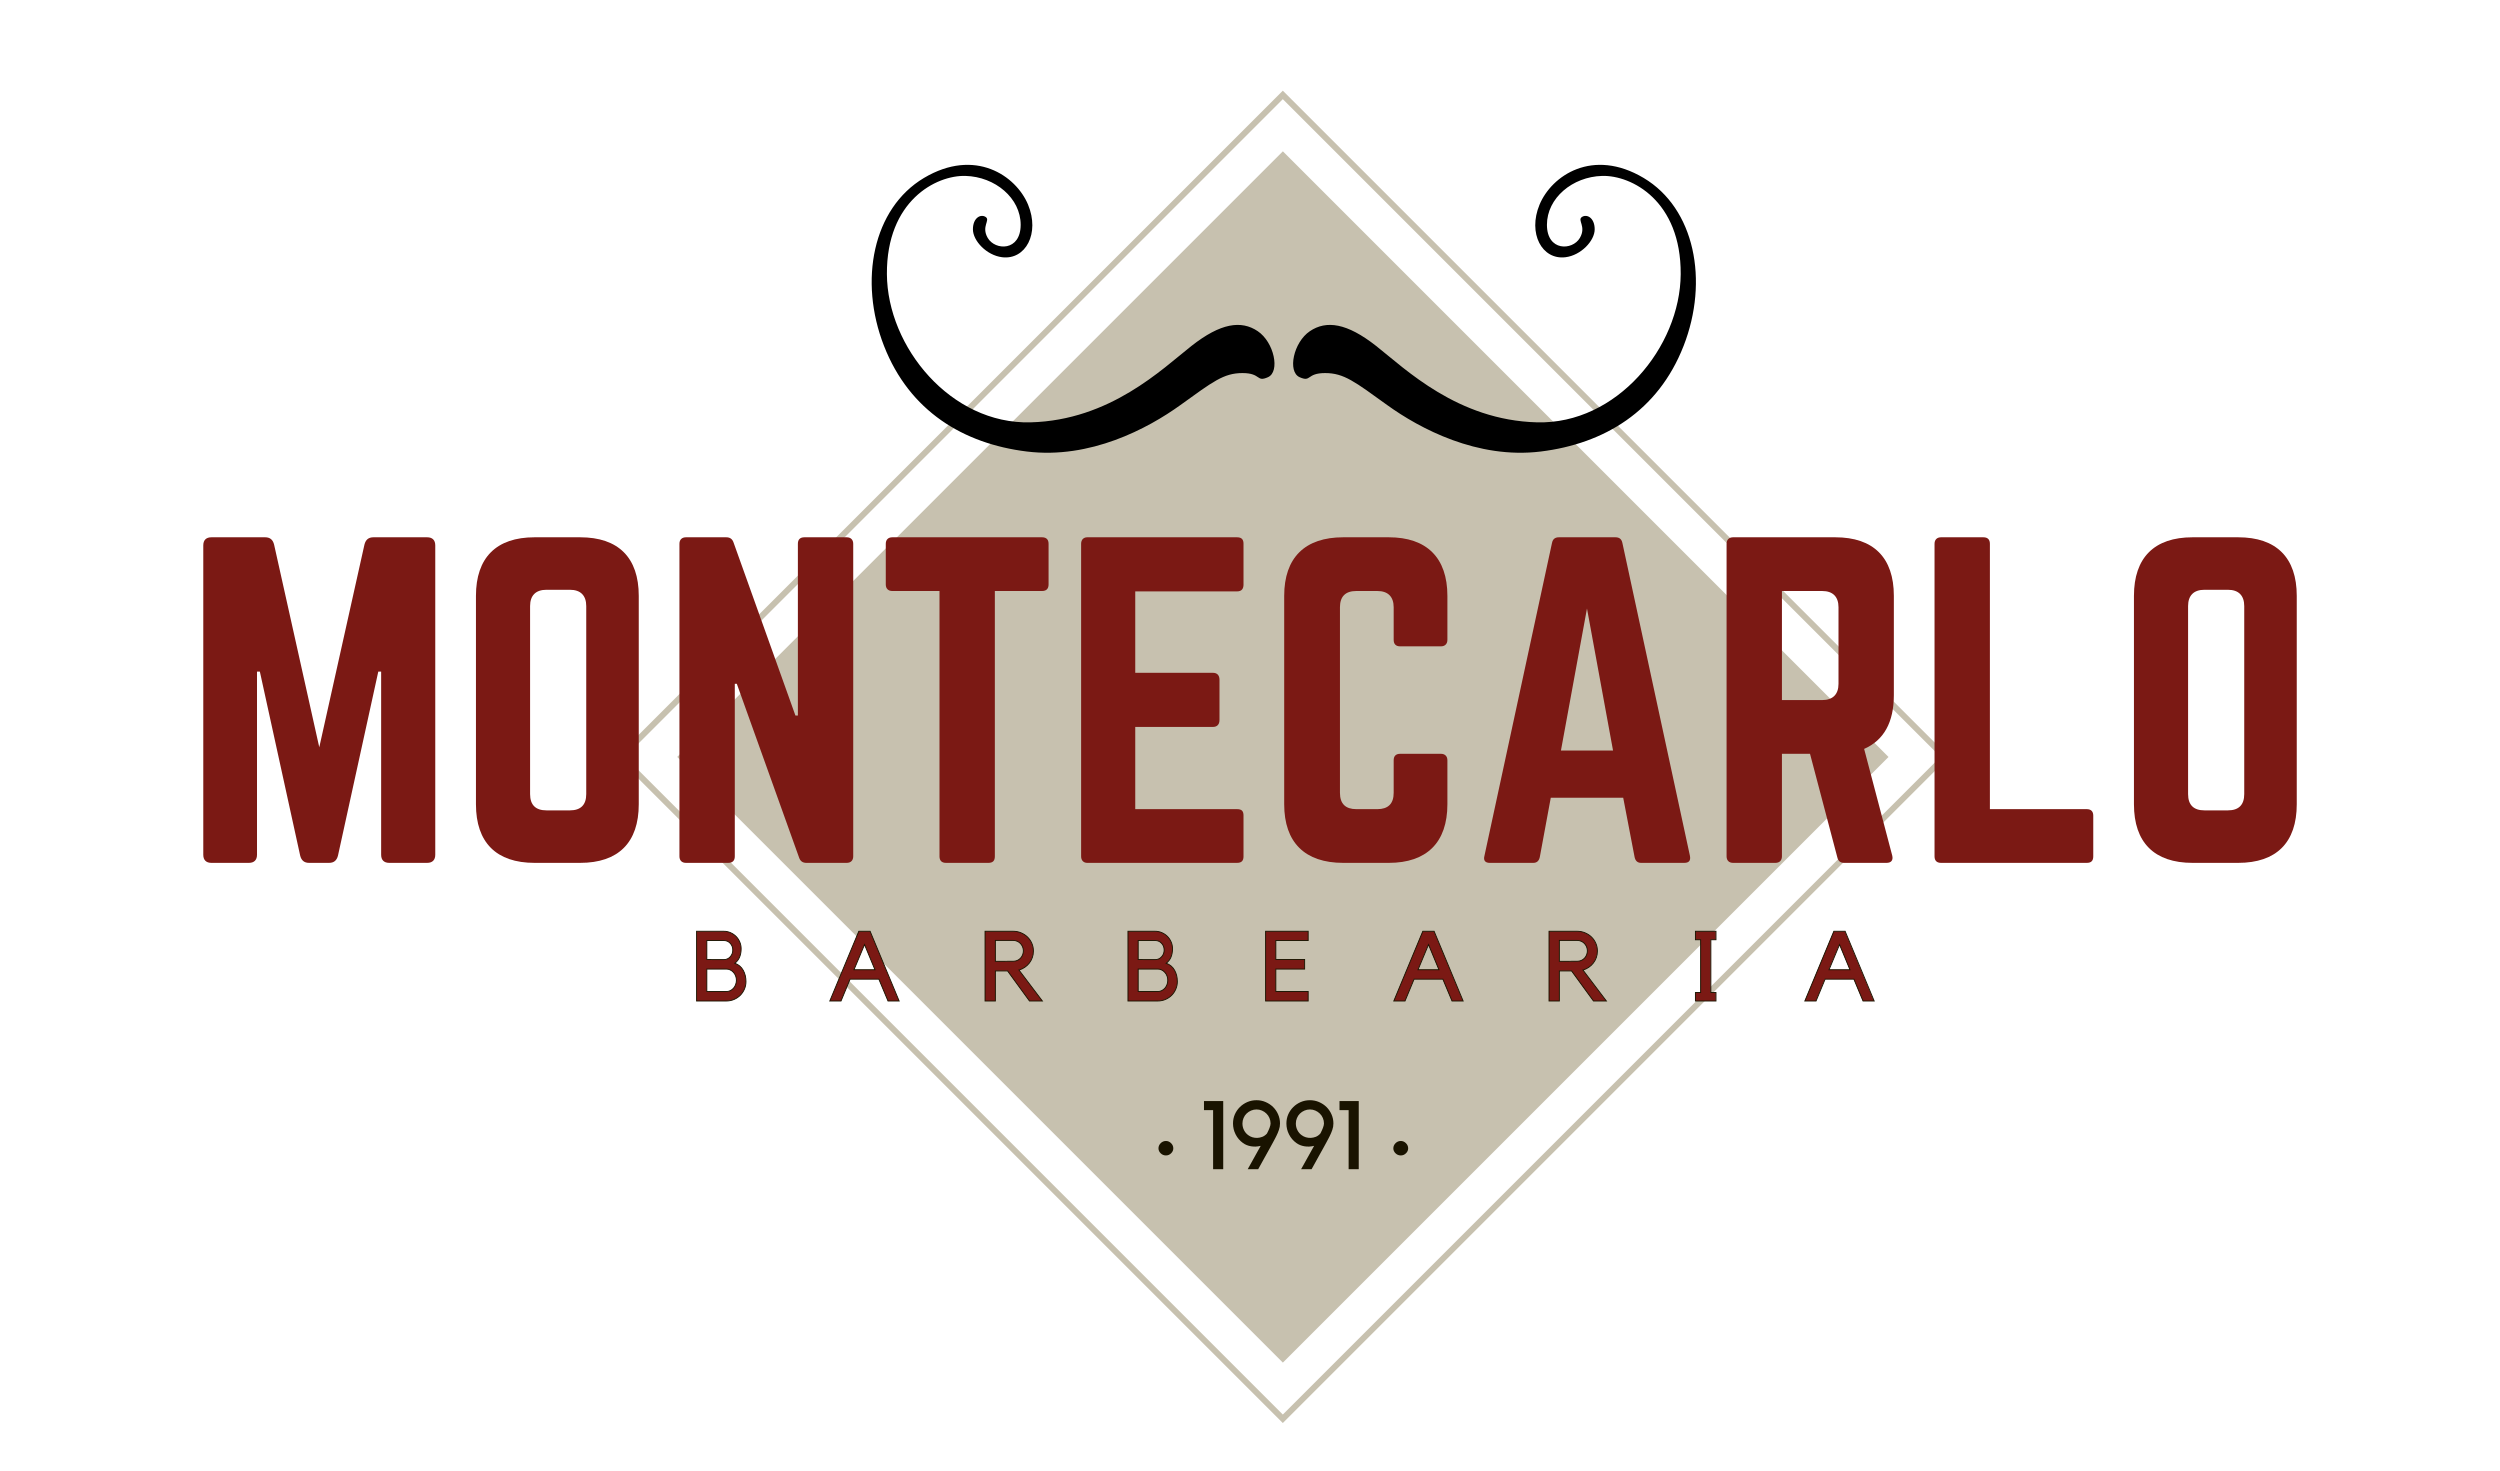 <svg xmlns="http://www.w3.org/2000/svg" width="637.5" viewBox="0 0 637.5 375" height="375" version="1.0"><defs><clipPath id="a"><path d="M 157.242 23.121 L 496.992 23.121 L 496.992 362.871 L 157.242 362.871 Z M 157.242 23.121"/></clipPath></defs><path fill="#C7C1AF" d="M 327.133 38.586 L 481.57 193.027 L 327.129 347.465 L 172.691 193.023 Z M 327.133 38.586"/><g clip-path="url(#a)"><path fill="#C7C1AF" d="M 327.117 362.871 L 157.242 192.996 L 327.117 23.121 L 496.992 192.996 Z M 159.406 192.996 L 327.117 360.707 L 494.828 192.996 L 327.117 25.285 Z M 159.406 192.996"/></g><g fill="#7B1914"><g><g><path d="M 48.57 -83.023 C 47.324 -83.023 46.598 -82.402 46.285 -81.156 L 34.766 -29.473 L 23.246 -81.156 C 22.938 -82.402 22.211 -83.023 20.965 -83.023 L 7.266 -83.023 C 5.914 -83.023 5.188 -82.297 5.188 -80.949 L 5.188 -2.074 C 5.188 -0.727 5.914 0 7.266 0 L 16.812 0 C 18.16 0 18.887 -0.727 18.887 -2.074 L 18.887 -48.777 L 19.613 -48.777 L 29.891 -1.867 C 30.199 -0.621 30.926 0 32.172 0 L 37.258 0 C 38.504 0 39.23 -0.621 39.539 -1.867 L 49.816 -48.777 L 50.543 -48.777 L 50.543 -2.074 C 50.543 -0.727 51.27 0 52.617 0 L 62.27 0 C 63.617 0 64.344 -0.727 64.344 -2.074 L 64.344 -80.949 C 64.344 -82.297 63.617 -83.023 62.27 -83.023 Z M 48.57 -83.023" transform="translate(46.649 220.031)"/></g></g></g><g fill="#7B1914"><g><g><path d="M 5.188 -14.945 C 5.188 -5.188 10.379 0 20.133 0 L 31.758 0 C 41.512 0 46.703 -5.188 46.703 -14.945 L 46.703 -68.082 C 46.703 -77.836 41.512 -83.023 31.758 -83.023 L 20.133 -83.023 C 10.379 -83.023 5.188 -77.836 5.188 -68.082 Z M 23.145 -13.387 C 20.445 -13.387 18.992 -14.738 18.992 -17.539 L 18.992 -65.484 C 18.992 -68.184 20.445 -69.637 23.145 -69.637 L 29.164 -69.637 C 31.859 -69.637 33.312 -68.184 33.312 -65.484 L 33.312 -17.539 C 33.312 -14.738 31.859 -13.387 29.164 -13.387 Z M 23.145 -13.387" transform="translate(116.18 220.031)"/></g></g></g><g fill="#7B1914"><g><g><path d="M 37.051 -83.023 C 35.906 -83.023 35.391 -82.402 35.391 -81.363 L 35.391 -37.57 L 34.766 -37.57 L 18.992 -81.676 C 18.68 -82.609 18.059 -83.023 17.125 -83.023 L 6.848 -83.023 C 5.812 -83.023 5.188 -82.402 5.188 -81.363 L 5.188 -1.66 C 5.188 -0.621 5.812 0 6.848 0 L 17.645 0 C 18.785 0 19.305 -0.621 19.305 -1.66 L 19.305 -45.664 L 19.82 -45.664 L 35.699 -1.348 C 36.012 -0.414 36.633 0 37.57 0 L 47.844 0 C 48.879 0 49.504 -0.621 49.504 -1.66 L 49.504 -81.363 C 49.504 -82.402 48.879 -83.023 47.844 -83.023 Z M 37.051 -83.023" transform="translate(168.068 220.031)"/></g></g></g><g fill="#7B1914"><g><g><path d="M 4.773 -83.023 C 3.734 -83.023 3.113 -82.402 3.113 -81.363 L 3.113 -70.984 C 3.113 -69.949 3.734 -69.324 4.773 -69.324 L 16.812 -69.324 L 16.812 -1.66 C 16.812 -0.52 17.434 0 18.473 0 L 29.266 0 C 30.406 0 30.926 -0.52 30.926 -1.66 L 30.926 -69.324 L 42.965 -69.324 C 44.105 -69.324 44.625 -69.949 44.625 -70.984 L 44.625 -81.363 C 44.625 -82.402 44.105 -83.023 42.965 -83.023 Z M 4.773 -83.023" transform="translate(222.76 220.031)"/></g></g></g><g fill="#7B1914"><g><g><path d="M 46.598 -81.363 C 46.598 -82.402 46.184 -83.023 44.938 -83.023 L 6.746 -83.023 C 5.812 -83.023 5.188 -82.402 5.188 -81.363 L 5.188 -1.66 C 5.188 -0.621 5.812 0 6.746 0 L 44.938 0 C 46.184 0 46.598 -0.621 46.598 -1.66 L 46.598 -12.039 C 46.598 -13.18 46.184 -13.699 44.938 -13.699 L 18.992 -13.699 L 18.992 -34.664 L 38.812 -34.664 C 39.852 -34.664 40.473 -35.285 40.473 -36.426 L 40.473 -46.703 C 40.473 -47.844 39.852 -48.465 38.812 -48.465 L 18.992 -48.465 L 18.992 -69.223 L 44.938 -69.223 C 46.184 -69.223 46.598 -69.949 46.598 -70.984 Z M 46.598 -81.363" transform="translate(270.497 220.031)"/></g></g></g><g fill="#7B1914"><g><g><path d="M 46.805 -68.082 C 46.805 -77.836 41.512 -83.023 31.859 -83.023 L 20.238 -83.023 C 10.48 -83.023 5.188 -77.836 5.188 -68.082 L 5.188 -14.945 C 5.188 -5.188 10.48 0 20.238 0 L 31.859 0 C 41.512 0 46.805 -5.188 46.805 -14.945 L 46.805 -26.152 C 46.805 -27.191 46.184 -27.812 45.145 -27.812 L 34.766 -27.812 C 33.625 -27.812 33.105 -27.191 33.105 -26.152 L 33.105 -17.852 C 33.105 -15.047 31.652 -13.699 28.953 -13.699 L 23.559 -13.699 C 20.859 -13.699 19.406 -15.047 19.406 -17.852 L 19.406 -65.176 C 19.406 -67.871 20.758 -69.324 23.559 -69.324 L 28.953 -69.324 C 31.652 -69.324 33.105 -67.871 33.105 -65.176 L 33.105 -56.871 C 33.105 -55.836 33.625 -55.211 34.766 -55.211 L 45.145 -55.211 C 46.184 -55.211 46.805 -55.836 46.805 -56.871 Z M 46.805 -68.082" transform="translate(322.282 220.031)"/></g></g></g><g fill="#7B1914"><g><g><path d="M 55.211 0 C 56.457 0 56.871 -0.621 56.664 -1.766 L 39.438 -81.57 C 39.23 -82.609 38.605 -83.023 37.672 -83.023 L 23.246 -83.023 C 22.312 -83.023 21.691 -82.609 21.484 -81.57 L 4.254 -1.766 C 3.945 -0.621 4.461 0 5.605 0 L 16.707 0 C 17.645 0 18.16 -0.52 18.371 -1.453 L 21.172 -16.605 L 39.645 -16.605 L 42.551 -1.453 C 42.758 -0.52 43.277 0 44.211 0 Z M 37.051 -28.645 L 23.766 -28.645 L 30.406 -64.863 Z M 37.051 -28.645" transform="translate(374.274 220.031)"/></g></g></g><g fill="#7B1914"><g><g><path d="M 47.844 -68.082 C 47.844 -77.836 42.652 -83.023 32.898 -83.023 L 6.848 -83.023 C 5.812 -83.023 5.188 -82.402 5.188 -81.363 L 5.188 -1.66 C 5.188 -0.621 5.812 0 6.848 0 L 17.645 0 C 18.68 0 19.305 -0.621 19.305 -1.66 L 19.305 -27.812 L 26.465 -27.812 L 33.418 -1.453 C 33.625 -0.52 34.145 0 35.184 0 L 45.977 0 C 47.117 0 47.738 -0.621 47.43 -1.867 L 40.266 -29.059 C 45.25 -31.238 47.844 -35.805 47.844 -42.758 Z M 19.305 -41.512 L 19.305 -69.324 L 29.578 -69.324 C 32.277 -69.324 33.73 -67.871 33.73 -65.176 L 33.73 -45.664 C 33.73 -42.965 32.277 -41.512 29.578 -41.512 Z M 19.305 -41.512" transform="translate(435.088 220.031)"/></g></g></g><g fill="#7B1914"><g><g><path d="M 19.305 -13.699 L 44.004 -13.699 C 45.145 -13.699 45.664 -13.078 45.664 -12.039 L 45.664 -1.66 C 45.664 -0.52 45.145 0 44.004 0 L 6.848 0 C 5.812 0 5.188 -0.52 5.188 -1.66 L 5.188 -81.363 C 5.188 -82.402 5.812 -83.023 6.848 -83.023 L 17.645 -83.023 C 18.785 -83.023 19.305 -82.402 19.305 -81.363 Z M 19.305 -13.699" transform="translate(488.118 220.031)"/></g></g></g><g fill="#7B1914"><g><g><path d="M 5.188 -14.945 C 5.188 -5.188 10.379 0 20.133 0 L 31.758 0 C 41.512 0 46.703 -5.188 46.703 -14.945 L 46.703 -68.082 C 46.703 -77.836 41.512 -83.023 31.758 -83.023 L 20.133 -83.023 C 10.379 -83.023 5.188 -77.836 5.188 -68.082 Z M 23.145 -13.387 C 20.445 -13.387 18.992 -14.738 18.992 -17.539 L 18.992 -65.484 C 18.992 -68.184 20.445 -69.637 23.145 -69.637 L 29.164 -69.637 C 31.859 -69.637 33.312 -68.184 33.312 -65.484 L 33.312 -17.539 C 33.312 -14.738 31.859 -13.387 29.164 -13.387 Z M 23.145 -13.387" transform="translate(538.969 220.031)"/></g></g></g><path d="M 323.34 96.18 C 326.469 94.781 324.914 87.277 320.719 84.449 C 316.52 81.621 311.27 82.355 303.82 88.219 C 296.371 94.086 283.043 107.176 262.785 107.699 C 242.531 108.223 226.266 88.535 226.16 69.891 C 226.055 51.246 238.648 44.648 246.203 44.859 C 253.762 45.066 260.27 50.516 260.27 57.32 C 260.27 64.129 253.762 63.922 251.871 60.672 C 250.156 57.727 252.605 56.168 251.348 55.332 C 250.086 54.492 248.094 55.539 248.094 58.473 C 248.094 61.406 251.586 65.113 255.547 65.594 C 261.527 66.328 265.199 59.52 262.156 52.188 C 259.086 44.789 248.617 37.633 235.605 45.379 C 222.594 53.133 218.918 71.566 225.426 88.219 C 231.934 104.875 245.68 113.145 261.84 115.137 C 278.004 117.129 292.695 109.273 300.988 103.301 C 309.277 97.332 312.008 95.133 316.832 95.133 C 321.66 95.133 320.297 97.543 323.34 96.18 Z M 323.34 96.18"/><path d="M 331.395 96.18 C 328.27 94.781 329.82 87.277 334.023 84.449 C 338.219 81.621 343.465 82.355 350.918 88.219 C 358.367 94.086 371.695 107.176 391.953 107.699 C 412.207 108.223 428.473 88.535 428.578 69.891 C 428.684 51.246 416.09 44.648 408.535 44.859 C 400.977 45.066 394.469 50.516 394.469 57.32 C 394.469 64.129 400.977 63.922 402.867 60.672 C 404.582 57.727 402.133 56.168 403.391 55.332 C 404.648 54.492 406.645 55.539 406.645 58.473 C 406.645 61.406 403.152 65.113 399.191 65.594 C 393.211 66.328 389.539 59.52 392.582 52.188 C 395.652 44.789 406.117 37.633 419.133 45.379 C 432.145 53.133 435.82 71.566 429.312 88.219 C 422.805 104.875 409.059 113.145 392.895 115.137 C 376.734 117.129 362.039 109.273 353.75 103.301 C 345.461 97.332 342.73 95.133 337.902 95.133 C 333.074 95.133 334.441 97.543 331.395 96.18 Z M 331.395 96.18"/><g fill="#7B1914"><g><g><path d="M 13.984 -4.969 C 13.984 -4.281 13.852 -3.633 13.594 -3.031 C 13.332 -2.426 12.977 -1.898 12.531 -1.453 C 12.082 -1.004 11.551 -0.648 10.938 -0.391 C 10.332 -0.129 9.688 0 9 0 L 1.406 0 L 1.406 -17.766 L 8.344 -17.766 C 8.945 -17.766 9.516 -17.645 10.047 -17.406 C 10.586 -17.176 11.055 -16.859 11.453 -16.453 C 11.859 -16.055 12.176 -15.586 12.406 -15.047 C 12.633 -14.504 12.75 -13.926 12.75 -13.312 C 12.75 -12.539 12.625 -11.844 12.375 -11.219 C 12.125 -10.594 11.719 -10.062 11.156 -9.625 C 12.102 -9.27 12.812 -8.672 13.281 -7.828 C 13.75 -6.984 13.984 -6.031 13.984 -4.969 Z M 4.016 -10.578 C 4.68 -10.555 5.297 -10.547 5.859 -10.547 L 8.375 -10.547 C 9.008 -10.547 9.539 -10.785 9.969 -11.266 C 10.406 -11.742 10.625 -12.316 10.625 -12.984 C 10.625 -13.672 10.406 -14.242 9.969 -14.703 C 9.539 -15.172 9.008 -15.406 8.375 -15.406 L 4.016 -15.406 Z M 4.016 -2.438 C 4.129 -2.414 4.383 -2.406 4.781 -2.406 L 9 -2.406 C 9.352 -2.406 9.68 -2.477 9.984 -2.625 C 10.297 -2.781 10.566 -2.988 10.797 -3.25 C 11.035 -3.508 11.219 -3.812 11.344 -4.156 C 11.477 -4.508 11.547 -4.883 11.547 -5.281 C 11.547 -5.688 11.477 -6.062 11.344 -6.406 C 11.219 -6.75 11.035 -7.047 10.797 -7.297 C 10.566 -7.555 10.297 -7.758 9.984 -7.906 C 9.68 -8.062 9.352 -8.141 9 -8.141 L 4.016 -8.141 Z M 4.016 -2.438" transform="translate(176.23 255.25)"/></g></g></g><g fill="#7B1914"><g><g><path d="M 3.141 0 L 0.281 0 L 7.672 -17.766 L 10.547 -17.766 L 17.938 0 L 15.109 0 L 12.781 -5.562 L 5.438 -5.562 Z M 6.438 -7.969 L 11.781 -7.969 L 9.125 -14.391 Z M 6.438 -7.969" transform="translate(211.322 255.25)"/></g></g></g><g fill="#7B1914"><g><g><path d="M 16.062 0 L 12.781 0 L 7.188 -7.672 L 4.078 -7.672 L 4.078 0 L 1.453 0 L 1.453 -17.766 L 8.672 -17.766 C 9.367 -17.766 10.031 -17.629 10.656 -17.359 C 11.289 -17.098 11.836 -16.738 12.297 -16.281 C 12.754 -15.832 13.113 -15.301 13.375 -14.688 C 13.645 -14.082 13.781 -13.43 13.781 -12.734 C 13.781 -12.148 13.688 -11.598 13.5 -11.078 C 13.32 -10.555 13.066 -10.086 12.734 -9.672 C 12.41 -9.254 12.023 -8.891 11.578 -8.578 C 11.129 -8.273 10.633 -8.047 10.094 -7.891 Z M 8.672 -10.125 C 9.023 -10.125 9.359 -10.191 9.672 -10.328 C 9.992 -10.473 10.266 -10.66 10.484 -10.891 C 10.711 -11.129 10.895 -11.41 11.031 -11.734 C 11.164 -12.066 11.234 -12.414 11.234 -12.781 C 11.234 -13.145 11.164 -13.484 11.031 -13.797 C 10.895 -14.117 10.711 -14.398 10.484 -14.641 C 10.266 -14.891 9.992 -15.082 9.672 -15.219 C 9.359 -15.363 9.023 -15.438 8.672 -15.438 L 4.078 -15.438 L 4.078 -10.094 Z M 8.672 -10.125" transform="translate(249.723 255.25)"/></g></g></g><g fill="#7B1914"><g><g><path d="M 13.984 -4.969 C 13.984 -4.281 13.852 -3.633 13.594 -3.031 C 13.332 -2.426 12.977 -1.898 12.531 -1.453 C 12.082 -1.004 11.551 -0.648 10.938 -0.391 C 10.332 -0.129 9.688 0 9 0 L 1.406 0 L 1.406 -17.766 L 8.344 -17.766 C 8.945 -17.766 9.516 -17.645 10.047 -17.406 C 10.586 -17.176 11.055 -16.859 11.453 -16.453 C 11.859 -16.055 12.176 -15.586 12.406 -15.047 C 12.633 -14.504 12.75 -13.926 12.75 -13.312 C 12.75 -12.539 12.625 -11.844 12.375 -11.219 C 12.125 -10.594 11.719 -10.062 11.156 -9.625 C 12.102 -9.27 12.812 -8.672 13.281 -7.828 C 13.75 -6.984 13.984 -6.031 13.984 -4.969 Z M 4.016 -10.578 C 4.68 -10.555 5.297 -10.547 5.859 -10.547 L 8.375 -10.547 C 9.008 -10.547 9.539 -10.785 9.969 -11.266 C 10.406 -11.742 10.625 -12.316 10.625 -12.984 C 10.625 -13.672 10.406 -14.242 9.969 -14.703 C 9.539 -15.172 9.008 -15.406 8.375 -15.406 L 4.016 -15.406 Z M 4.016 -2.438 C 4.129 -2.414 4.383 -2.406 4.781 -2.406 L 9 -2.406 C 9.352 -2.406 9.68 -2.477 9.984 -2.625 C 10.297 -2.781 10.566 -2.988 10.797 -3.25 C 11.035 -3.508 11.219 -3.812 11.344 -4.156 C 11.477 -4.508 11.547 -4.883 11.547 -5.281 C 11.547 -5.688 11.477 -6.062 11.344 -6.406 C 11.219 -6.75 11.035 -7.047 10.797 -7.297 C 10.566 -7.555 10.297 -7.758 9.984 -7.906 C 9.68 -8.062 9.352 -8.141 9 -8.141 L 4.016 -8.141 Z M 4.016 -2.438" transform="translate(286.22 255.25)"/></g></g></g><g fill="#7B1914"><g><g><path d="M 12.25 -17.766 L 12.25 -15.406 L 4.016 -15.406 L 4.016 -10.578 L 11.359 -10.578 L 11.359 -8.141 L 4.016 -8.141 L 4.016 -2.438 L 12.25 -2.438 L 12.25 0 L 1.406 0 L 1.406 -17.766 Z M 12.25 -17.766" transform="translate(321.313 255.25)"/></g></g></g><g fill="#7B1914"><g><g><path d="M 3.141 0 L 0.281 0 L 7.672 -17.766 L 10.547 -17.766 L 17.938 0 L 15.109 0 L 12.781 -5.562 L 5.438 -5.562 Z M 6.438 -7.969 L 11.781 -7.969 L 9.125 -14.391 Z M 6.438 -7.969" transform="translate(355.128 255.25)"/></g></g></g><g fill="#7B1914"><g><g><path d="M 16.062 0 L 12.781 0 L 7.188 -7.672 L 4.078 -7.672 L 4.078 0 L 1.453 0 L 1.453 -17.766 L 8.672 -17.766 C 9.367 -17.766 10.031 -17.629 10.656 -17.359 C 11.289 -17.098 11.836 -16.738 12.297 -16.281 C 12.754 -15.832 13.113 -15.301 13.375 -14.688 C 13.645 -14.082 13.781 -13.43 13.781 -12.734 C 13.781 -12.148 13.688 -11.598 13.5 -11.078 C 13.32 -10.555 13.066 -10.086 12.734 -9.672 C 12.41 -9.254 12.023 -8.891 11.578 -8.578 C 11.129 -8.273 10.633 -8.047 10.094 -7.891 Z M 8.672 -10.125 C 9.023 -10.125 9.359 -10.191 9.672 -10.328 C 9.992 -10.473 10.266 -10.66 10.484 -10.891 C 10.711 -11.129 10.895 -11.41 11.031 -11.734 C 11.164 -12.066 11.234 -12.414 11.234 -12.781 C 11.234 -13.145 11.164 -13.484 11.031 -13.797 C 10.895 -14.117 10.711 -14.398 10.484 -14.641 C 10.266 -14.891 9.992 -15.082 9.672 -15.219 C 9.359 -15.363 9.023 -15.438 8.672 -15.438 L 4.078 -15.438 L 4.078 -10.094 Z M 8.672 -10.125" transform="translate(393.529 255.25)"/></g></g></g><g fill="#7B1914"><g><g><path d="M 6.219 -15.609 L 6.219 -2.156 L 7.516 -2.156 L 7.516 0 L 2.281 0 L 2.281 -2.156 L 3.609 -2.156 L 3.609 -15.609 L 2.281 -15.609 L 2.281 -17.766 L 7.516 -17.766 L 7.516 -15.609 Z M 6.219 -15.609" transform="translate(430.025 255.25)"/></g></g></g><g fill="#7B1914"><g><g><path d="M 3.141 0 L 0.281 0 L 7.672 -17.766 L 10.547 -17.766 L 17.938 0 L 15.109 0 L 12.781 -5.562 L 5.438 -5.562 Z M 6.438 -7.969 L 11.781 -7.969 L 9.125 -14.391 Z M 6.438 -7.969" transform="translate(459.931 255.25)"/></g></g></g><path transform="matrix(.841 0 0 .841 176.19 230.863)" fill="none" d="M 16.683 23.096 C 16.683 23.914 16.53 24.68 16.218 25.395 C 15.912 26.111 15.489 26.738 14.95 27.277 C 14.411 27.811 13.78 28.229 13.05 28.54 C 12.33 28.847 11.559 29 10.746 29 L 1.711 29 L 1.711 7.864 L 9.975 7.864 C 10.686 7.864 11.359 8.004 11.996 8.287 C 12.637 8.566 13.194 8.942 13.673 9.416 C 14.147 9.89 14.523 10.452 14.797 11.097 C 15.08 11.743 15.22 12.435 15.22 13.169 C 15.22 14.084 15.071 14.911 14.769 15.659 C 14.472 16.407 13.989 17.039 13.315 17.554 C 14.444 17.968 15.289 18.678 15.847 19.686 C 16.404 20.69 16.683 21.828 16.683 23.096 Z M 4.814 16.416 C 5.609 16.439 6.343 16.453 7.021 16.453 L 10.003 16.453 C 10.76 16.453 11.397 16.17 11.908 15.603 C 12.428 15.032 12.688 14.354 12.688 13.555 C 12.688 12.742 12.428 12.059 11.908 11.506 C 11.397 10.944 10.76 10.665 10.003 10.665 L 4.814 10.665 Z M 4.814 26.111 C 4.954 26.129 5.265 26.139 5.739 26.139 L 10.746 26.139 C 11.164 26.139 11.555 26.05 11.926 25.869 C 12.293 25.693 12.614 25.446 12.892 25.145 C 13.176 24.833 13.394 24.466 13.547 24.053 C 13.705 23.635 13.789 23.189 13.789 22.71 C 13.789 22.232 13.705 21.791 13.547 21.387 C 13.394 20.978 13.176 20.625 12.892 20.318 C 12.614 20.007 12.293 19.761 11.926 19.584 C 11.555 19.403 11.164 19.315 10.746 19.315 L 4.814 19.315 Z M 45.507 29 L 42.106 29 L 50.9 7.864 L 54.328 7.864 L 63.126 29 L 59.754 29 L 56.98 22.385 L 48.247 22.385 Z M 49.441 19.519 L 55.791 19.519 L 52.632 11.892 Z M 106.554 29 L 102.648 29 L 96.005 19.881 L 92.307 19.881 L 92.307 29 L 89.176 29 L 89.176 7.864 L 97.756 7.864 C 98.592 7.864 99.382 8.027 100.121 8.347 C 100.869 8.663 101.519 9.086 102.067 9.625 C 102.615 10.159 103.047 10.791 103.363 11.52 C 103.679 12.24 103.842 13.02 103.842 13.857 C 103.842 14.553 103.73 15.213 103.512 15.826 C 103.293 16.444 102.991 16.997 102.606 17.494 C 102.216 17.991 101.751 18.418 101.212 18.79 C 100.678 19.157 100.097 19.431 99.461 19.612 Z M 97.756 16.955 C 98.174 16.955 98.574 16.871 98.95 16.709 C 99.331 16.537 99.652 16.314 99.921 16.04 C 100.186 15.756 100.399 15.422 100.557 15.032 C 100.72 14.646 100.799 14.233 100.799 13.796 C 100.799 13.36 100.72 12.951 100.557 12.574 C 100.399 12.194 100.186 11.864 99.921 11.576 C 99.652 11.292 99.331 11.065 98.95 10.893 C 98.574 10.721 98.174 10.637 97.756 10.637 L 92.307 10.637 L 92.307 16.983 Z M 147.484 23.096 C 147.484 23.914 147.326 24.68 147.014 25.395 C 146.712 26.111 146.29 26.738 145.751 27.277 C 145.212 27.811 144.58 28.229 143.851 28.54 C 143.126 28.847 142.36 29 141.542 29 L 132.512 29 L 132.512 7.864 L 140.771 7.864 C 141.487 7.864 142.16 8.004 142.797 8.287 C 143.438 8.566 143.995 8.942 144.469 9.416 C 144.943 9.89 145.319 10.452 145.598 11.097 C 145.881 11.743 146.02 12.435 146.02 13.169 C 146.02 14.084 145.867 14.911 145.57 15.659 C 145.272 16.407 144.789 17.039 144.111 17.554 C 145.245 17.968 146.085 18.678 146.647 19.686 C 147.205 20.69 147.484 21.828 147.484 23.096 Z M 135.61 16.416 C 136.409 16.439 137.143 16.453 137.817 16.453 L 140.799 16.453 C 141.556 16.453 142.193 16.17 142.708 15.603 C 143.229 15.032 143.489 14.354 143.489 13.555 C 143.489 12.742 143.229 12.059 142.708 11.506 C 142.193 10.944 141.556 10.665 140.799 10.665 L 135.61 10.665 Z M 135.61 26.111 C 135.754 26.129 136.061 26.139 136.535 26.139 L 141.542 26.139 C 141.96 26.139 142.355 26.05 142.722 25.869 C 143.089 25.693 143.414 25.446 143.688 25.145 C 143.972 24.833 144.19 24.466 144.343 24.053 C 144.506 23.635 144.585 23.189 144.585 22.71 C 144.585 22.232 144.506 21.791 144.343 21.387 C 144.19 20.978 143.972 20.625 143.688 20.318 C 143.414 20.007 143.089 19.761 142.722 19.584 C 142.355 19.403 141.96 19.315 141.542 19.315 L 135.61 19.315 Z M 187.154 7.864 L 187.154 10.665 L 177.343 10.665 L 177.343 16.416 L 186.076 16.416 L 186.076 19.315 L 177.343 19.315 L 177.343 26.111 L 187.154 26.111 L 187.154 29 L 174.245 29 L 174.245 7.864 Z M 216.516 29 L 213.116 29 L 221.91 7.864 L 225.338 7.864 L 234.136 29 L 230.768 29 L 227.995 22.385 L 219.262 22.385 Z M 220.456 19.519 L 226.801 19.519 L 223.642 11.892 Z M 277.569 29 L 273.658 29 L 267.015 19.881 L 263.317 19.881 L 263.317 29 L 260.186 29 L 260.186 7.864 L 268.766 7.864 C 269.602 7.864 270.392 8.027 271.135 8.347 C 271.878 8.663 272.529 9.086 273.077 9.625 C 273.625 10.159 274.057 10.791 274.373 11.52 C 274.693 12.24 274.851 13.02 274.851 13.857 C 274.851 14.553 274.745 15.213 274.526 15.826 C 274.308 16.444 274.001 16.997 273.616 17.494 C 273.226 17.991 272.766 18.418 272.227 18.79 C 271.693 19.157 271.107 19.431 270.471 19.612 Z M 268.766 16.955 C 269.184 16.955 269.584 16.871 269.96 16.709 C 270.341 16.537 270.661 16.314 270.931 16.04 C 271.196 15.756 271.409 15.422 271.572 15.032 C 271.73 14.646 271.809 14.233 271.809 13.796 C 271.809 13.36 271.73 12.951 271.572 12.574 C 271.409 12.194 271.196 11.864 270.931 11.576 C 270.661 11.292 270.341 11.065 269.96 10.893 C 269.584 10.721 269.184 10.637 268.766 10.637 L 263.317 10.637 L 263.317 16.983 Z M 309.249 10.428 L 309.249 26.436 L 310.801 26.436 L 310.801 29 L 304.572 29 L 304.572 26.436 L 306.151 26.436 L 306.151 10.428 L 304.572 10.428 L 304.572 7.864 L 310.801 7.864 L 310.801 10.428 Z M 341.148 29 L 337.748 29 L 346.541 7.864 L 349.965 7.864 L 358.768 29 L 355.395 29 L 352.622 22.385 L 343.889 22.385 Z M 345.083 19.519 L 351.428 19.519 L 348.269 11.892 Z M 345.083 19.519" stroke="#191300" stroke-width=".28"/><g fill="#191300"><g><g><path d="M 3.547 -0.031 C 3.023 -0.031 2.578 -0.211 2.203 -0.578 C 1.828 -0.941 1.641 -1.363 1.641 -1.844 C 1.641 -2.344 1.828 -2.781 2.203 -3.156 C 2.578 -3.531 3.023 -3.719 3.547 -3.719 C 4.047 -3.719 4.484 -3.531 4.859 -3.156 C 5.234 -2.781 5.422 -2.344 5.422 -1.844 C 5.422 -1.363 5.234 -0.941 4.859 -0.578 C 4.484 -0.211 4.047 -0.031 3.547 -0.031 Z M 3.547 -0.031" transform="translate(293.77 294.67)"/></g></g></g><g fill="#191300"><g><g><path d="M 3.547 -0.031 C 3.023 -0.031 2.578 -0.211 2.203 -0.578 C 1.828 -0.941 1.641 -1.363 1.641 -1.844 C 1.641 -2.344 1.828 -2.781 2.203 -3.156 C 2.578 -3.531 3.023 -3.719 3.547 -3.719 C 4.047 -3.719 4.484 -3.531 4.859 -3.156 C 5.234 -2.781 5.422 -2.344 5.422 -1.844 C 5.422 -1.363 5.234 -0.941 4.859 -0.578 C 4.484 -0.211 4.047 -0.031 3.547 -0.031 Z M 3.547 -0.031" transform="translate(353.66 294.67)"/></g></g></g><g fill="#191300"><g><g><path d="M 3.031 -15.062 L 0.703 -15.062 L 0.703 -17.375 L 5.609 -17.375 L 5.609 0 L 3.031 0 Z M 3.031 -15.062" transform="translate(306.312 298.146)"/></g></g></g><g fill="#191300"><g><g><path d="M 3.312 -6.688 C 2.52 -7.258 1.898 -7.984 1.453 -8.859 C 1.004 -9.734 0.781 -10.664 0.781 -11.656 C 0.781 -12.488 0.938 -13.266 1.25 -13.984 C 1.57 -14.703 2.004 -15.328 2.547 -15.859 C 3.086 -16.391 3.719 -16.812 4.438 -17.125 C 5.164 -17.438 5.945 -17.594 6.781 -17.594 C 7.602 -17.594 8.375 -17.438 9.094 -17.125 C 9.82 -16.812 10.457 -16.391 11 -15.859 C 11.539 -15.328 11.969 -14.703 12.281 -13.984 C 12.602 -13.266 12.766 -12.488 12.766 -11.656 C 12.766 -11.082 12.672 -10.535 12.484 -10.016 C 12.305 -9.492 12.086 -8.973 11.828 -8.453 C 11.766 -8.316 11.648 -8.094 11.484 -7.781 C 11.328 -7.477 11.133 -7.117 10.906 -6.703 C 10.676 -6.285 10.426 -5.828 10.156 -5.328 C 9.883 -4.828 9.609 -4.332 9.328 -3.844 C 8.68 -2.688 7.973 -1.406 7.203 0 L 4.531 0 L 7.844 -5.953 C 6.988 -5.742 6.164 -5.707 5.375 -5.844 C 4.582 -5.977 3.895 -6.258 3.312 -6.688 Z M 6.781 -15.234 C 6.289 -15.234 5.828 -15.141 5.391 -14.953 C 4.953 -14.766 4.566 -14.508 4.234 -14.188 C 3.91 -13.875 3.656 -13.492 3.469 -13.047 C 3.281 -12.609 3.188 -12.145 3.188 -11.656 C 3.188 -11.039 3.32 -10.469 3.594 -9.938 C 3.863 -9.406 4.234 -8.977 4.703 -8.656 C 4.992 -8.438 5.336 -8.266 5.734 -8.141 C 6.141 -8.023 6.555 -7.973 6.984 -7.984 C 7.41 -8.004 7.832 -8.094 8.25 -8.25 C 8.676 -8.414 9.062 -8.688 9.406 -9.062 L 9.5 -9.219 C 9.719 -9.633 9.914 -10.07 10.094 -10.531 C 10.27 -10.988 10.359 -11.363 10.359 -11.656 C 10.359 -12.145 10.266 -12.609 10.078 -13.047 C 9.891 -13.492 9.629 -13.875 9.297 -14.188 C 8.973 -14.508 8.594 -14.766 8.156 -14.953 C 7.727 -15.141 7.27 -15.234 6.781 -15.234 Z M 6.781 -15.234" transform="translate(313.636 298.146)"/></g></g></g><g fill="#191300"><g><g><path d="M 3.312 -6.688 C 2.52 -7.258 1.898 -7.984 1.453 -8.859 C 1.004 -9.734 0.781 -10.664 0.781 -11.656 C 0.781 -12.488 0.938 -13.266 1.25 -13.984 C 1.57 -14.703 2.004 -15.328 2.547 -15.859 C 3.086 -16.391 3.719 -16.812 4.438 -17.125 C 5.164 -17.438 5.945 -17.594 6.781 -17.594 C 7.602 -17.594 8.375 -17.438 9.094 -17.125 C 9.82 -16.812 10.457 -16.391 11 -15.859 C 11.539 -15.328 11.969 -14.703 12.281 -13.984 C 12.602 -13.266 12.766 -12.488 12.766 -11.656 C 12.766 -11.082 12.672 -10.535 12.484 -10.016 C 12.305 -9.492 12.086 -8.973 11.828 -8.453 C 11.766 -8.316 11.648 -8.094 11.484 -7.781 C 11.328 -7.477 11.133 -7.117 10.906 -6.703 C 10.676 -6.285 10.426 -5.828 10.156 -5.328 C 9.883 -4.828 9.609 -4.332 9.328 -3.844 C 8.68 -2.688 7.973 -1.406 7.203 0 L 4.531 0 L 7.844 -5.953 C 6.988 -5.742 6.164 -5.707 5.375 -5.844 C 4.582 -5.977 3.895 -6.258 3.312 -6.688 Z M 6.781 -15.234 C 6.289 -15.234 5.828 -15.141 5.391 -14.953 C 4.953 -14.766 4.566 -14.508 4.234 -14.188 C 3.91 -13.875 3.656 -13.492 3.469 -13.047 C 3.281 -12.609 3.188 -12.145 3.188 -11.656 C 3.188 -11.039 3.32 -10.469 3.594 -9.938 C 3.863 -9.406 4.234 -8.977 4.703 -8.656 C 4.992 -8.438 5.336 -8.266 5.734 -8.141 C 6.141 -8.023 6.555 -7.973 6.984 -7.984 C 7.41 -8.004 7.832 -8.094 8.25 -8.25 C 8.676 -8.414 9.062 -8.688 9.406 -9.062 L 9.5 -9.219 C 9.719 -9.633 9.914 -10.07 10.094 -10.531 C 10.27 -10.988 10.359 -11.363 10.359 -11.656 C 10.359 -12.145 10.266 -12.609 10.078 -13.047 C 9.891 -13.492 9.629 -13.875 9.297 -14.188 C 8.973 -14.508 8.594 -14.766 8.156 -14.953 C 7.727 -15.141 7.27 -15.234 6.781 -15.234 Z M 6.781 -15.234" transform="translate(327.253 298.146)"/></g></g></g><g fill="#191300"><g><g><path d="M 3.031 -15.062 L 0.703 -15.062 L 0.703 -17.375 L 5.609 -17.375 L 5.609 0 L 3.031 0 Z M 3.031 -15.062" transform="translate(340.87 298.146)"/></g></g></g></svg>
